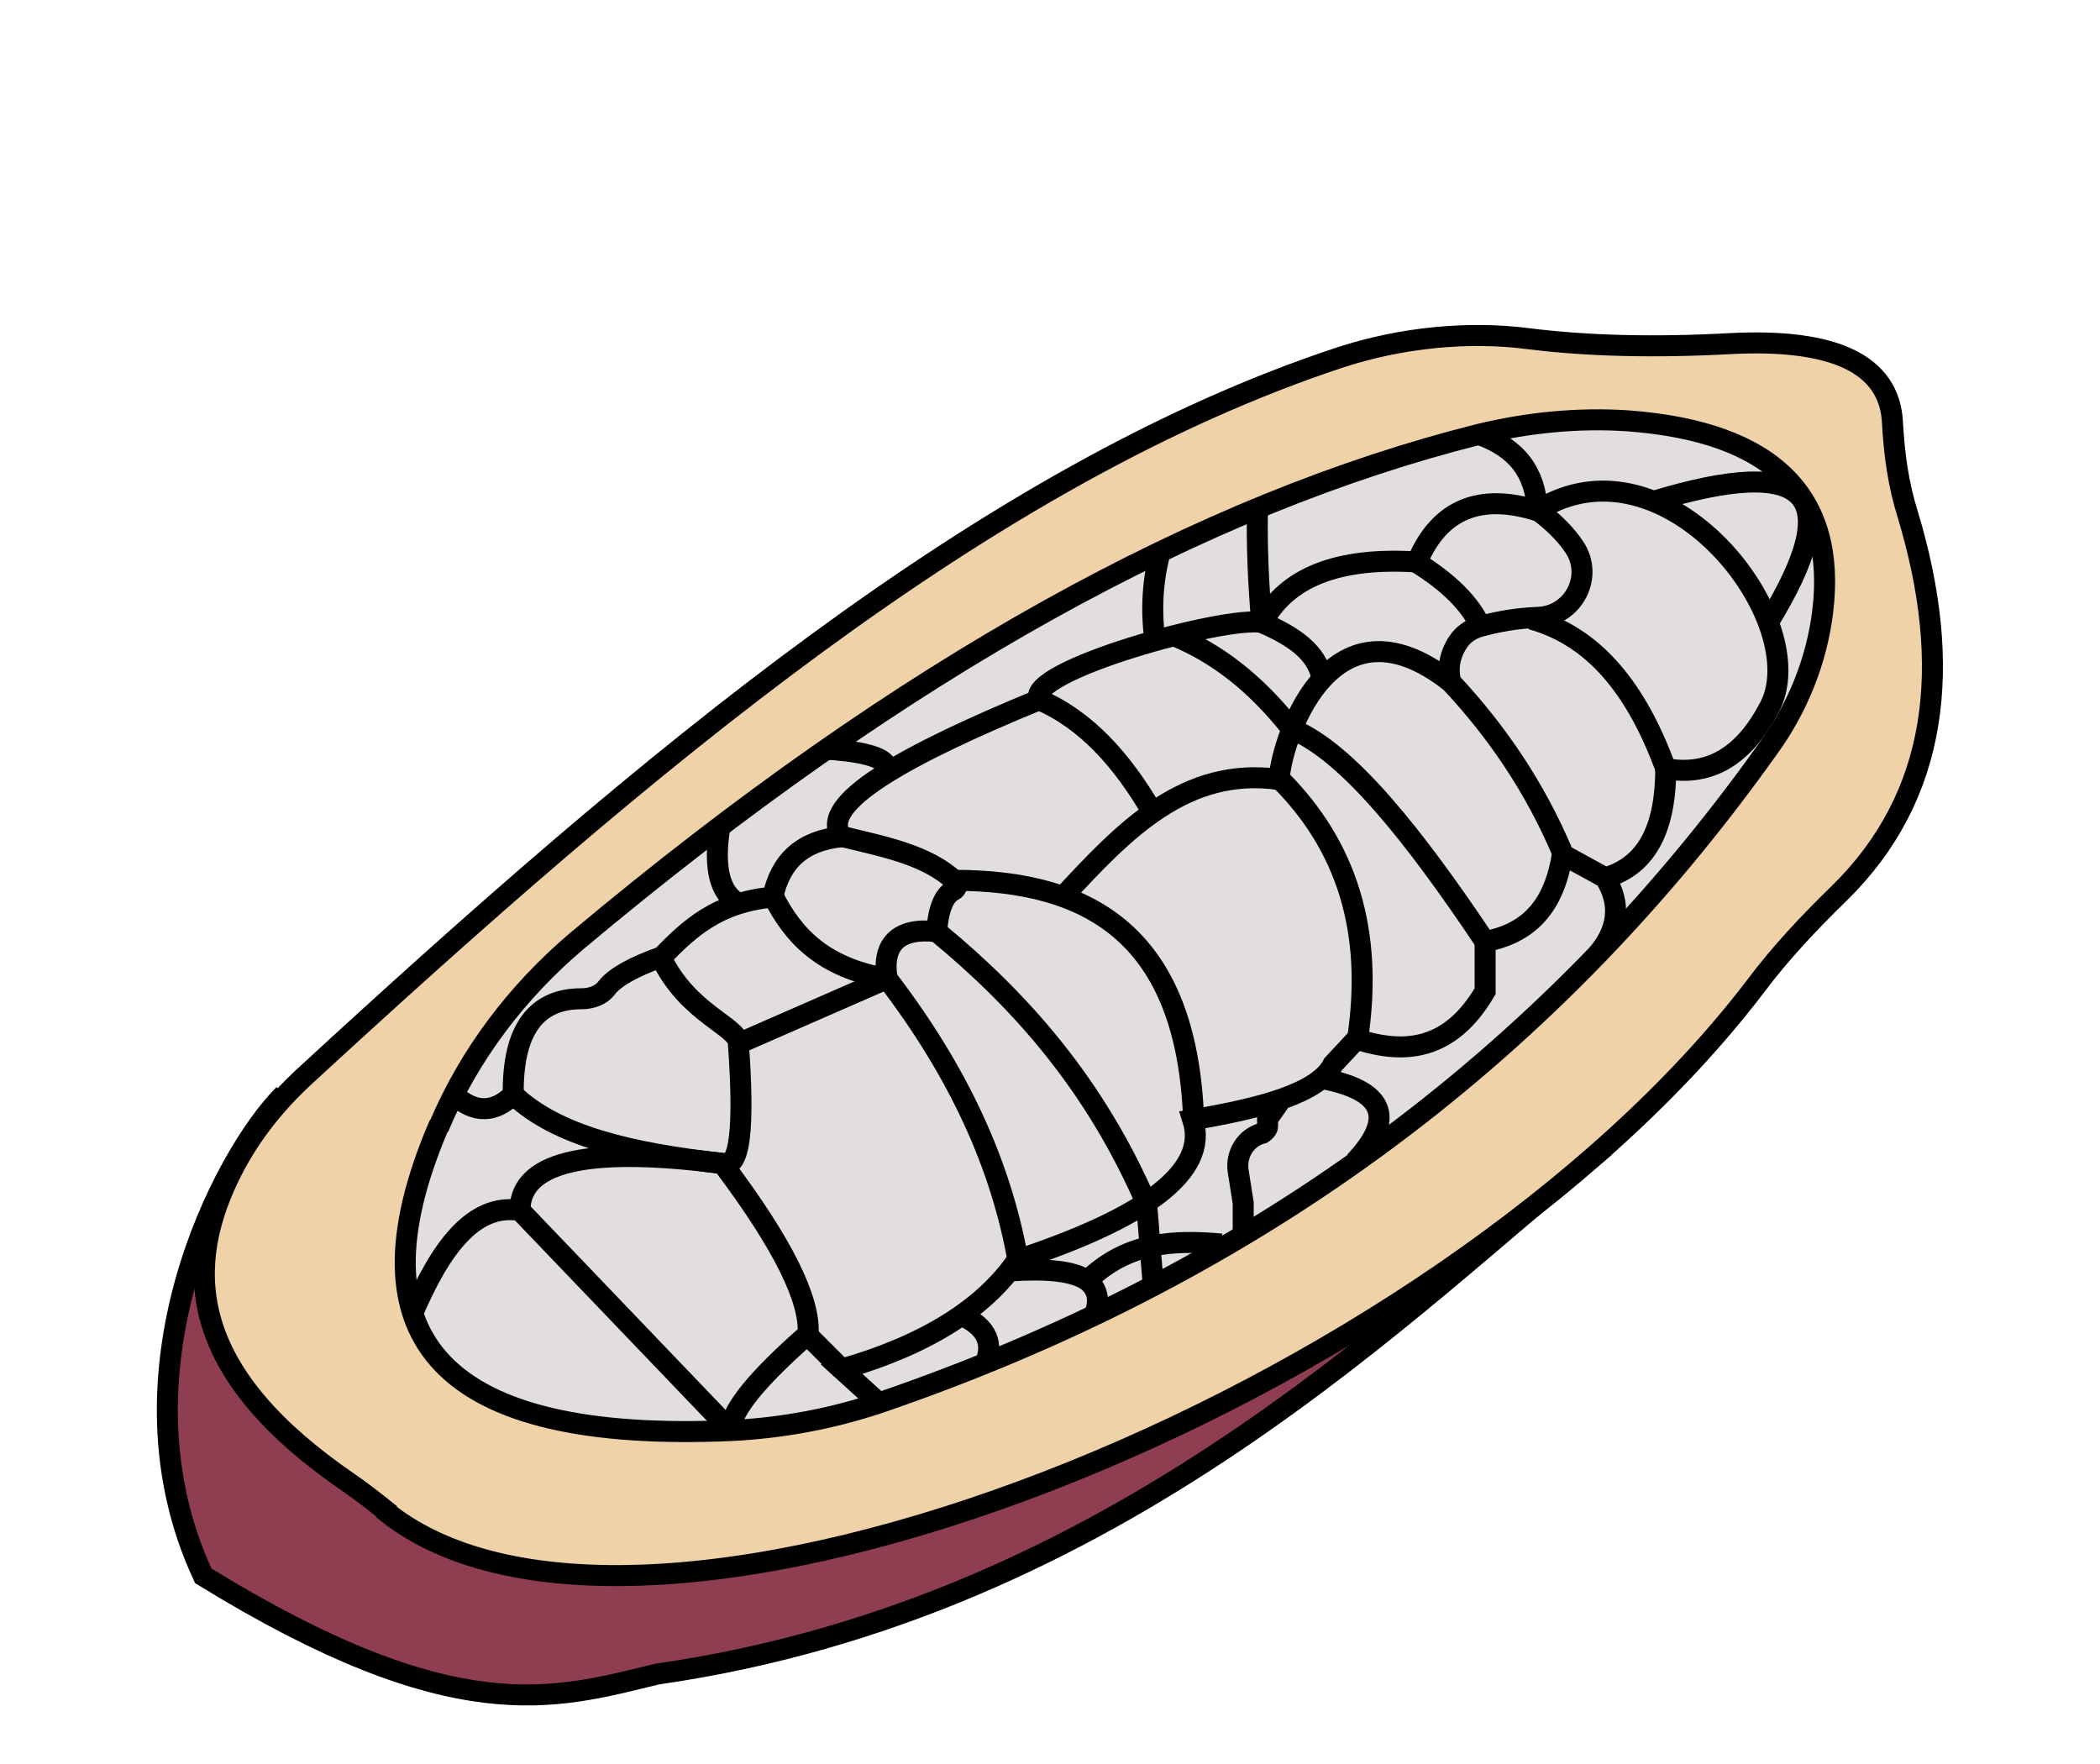 <?xml version="1.0" encoding="UTF-8"?>
<svg id="Layer_1" data-name="Layer 1" xmlns="http://www.w3.org/2000/svg" viewBox="0 0 25 21">
  <defs>
    <style>
      .cls-1 {
        fill: #e2dedf;
      }

      .cls-1, .cls-2, .cls-3, .cls-4 {
        stroke: #000;
        stroke-miterlimit: 10;
        stroke-width: .25px;
      }

      .cls-2 {
        fill: #efd2a8;
      }

      .cls-3 {
        fill: none;
      }

      .cls-4 {
        fill: #8f3e51;
      }
    </style>
  </defs>
  <path class="cls-4" d="m3.38,13.03c-.73.73-2.08,3.33-.96,5.73,2.99,1.84,4.17,1.47,5.4,1.17,5.51-.79,8.98-4.43,11.29-6.28"/>
  <path class="cls-2" d="m4.6,18c3.03,2.42,12.53-1.31,16.3-6.26.3-.4.64-.76,1-1.11,1.17-1.15,1.36-2.69.81-4.51-.11-.35-.16-.71-.18-1.08-.03-.72-.72-1.01-1.92-.95-.91.05-1.72.03-2.43-.06s-1.5-.01-2.21.22c-4.23,1.39-8.29,4.83-12.34,8.56-.38.35-.69.75-.91,1.21-.56,1.17-.41,2.37,1.43,3.63.16.11.3.22.45.34Z"/>
  <path class="cls-1" d="m5.22,13.41c-1.09,2.56.07,3.77,3.49,3.62.6-.03,1.19-.14,1.76-.33,4.32-1.48,7.89-4.01,10.58-7.79.35-.48.58-1.05.65-1.64.16-1.34-.57-2.13-2.32-2.26-.59-.04-1.19.02-1.77.16-3.27.82-6.83,2.75-10.74,6.03-.71.6-1.28,1.35-1.64,2.2Z"/>
  <g>
    <path class="cls-3" d="m5.4,13.03c.26.24.5.21.71,0-.01-.78.28-1.14.81-1.14.12,0,.24-.04.31-.14.1-.12.31-.24.65-.36.32-.33.66-.65,1.32-.71.09-.43.35-.67.82-.72-.3-.39.77-.98,2.35-1.63-.17-.34,2.2-1,2.66-.92.29-.54.9-.78,1.84-.72.27-.64.76-.82,1.43-.61,1.54-.97,3.32,1.33,2.76,2.35-.29.55-.69.82-1.23.72,0,.78-.27,1.17-.72,1.3l-.51-.28c-.11.7-.47.95-.92,1.04v.59c-.41.7-.95.76-1.53.57l-.28.3c-.17.34-.84.52-1.67.66.2.63-.61,1.18-2.09,1.67-.39.57-1.08,1.01-2.09,1.3l.44.4"/>
    <path class="cls-3" d="m10.02,16.3l-.41-.41c-.58.51-.91.9-.91,1.13,0,0,0,0-.01,0l-2.5-2.61c-.56-.09-.95.46-1.28,1.23"/>
    <path class="cls-3" d="m6.11,13.03c.51.49,1.4.7,2.49.82.73.97,1.05,1.63,1.02,2.04"/>
    <path class="cls-3" d="m6.19,14.41c0-.63.94-.75,2.4-.56.23.1.27-.46.2-1.43,0-.2-.6-.35-.92-1.02"/>
    <path class="cls-3" d="m9.21,10.68c.23.45.58.84,1.35.97.86,1.12,1.36,2.23,1.56,3.36"/>
    <path class="cls-3" d="m8.8,12.42l1.76-.77c-.06-.4.12-.61.59-.56.02-.25.08-.43.2-.49.04-.02.06-.08.02-.11-.33-.31-.84-.41-1.34-.53"/>
    <path class="cls-3" d="m11.73,16.23c.09-.22.04-.42-.28-.57"/>
    <path class="cls-3" d="m13.03,15.65c.07-.18.03-.31-.08-.4-.16-.12-.49-.15-.93-.12"/>
    <path class="cls-3" d="m14.54,14.81c-.56-.05-1.11-.03-1.59.43"/>
    <path class="cls-3" d="m15.74,12.84c.74.14.88.47.39.99"/>
    <path class="cls-3" d="m14.8,14.7v-.38s-.06-.38-.06-.38c-.03-.2.09-.4.29-.45h0s.06-.04.06-.08v-.09l.14-.2"/>
    <path class="cls-3" d="m19.11,10.45c.19.31.16.61-.09.91"/>
    <path class="cls-3" d="m11.15,11.09c1.01.83,1.89,1.83,2.5,3.24l.08.98"/>
    <path class="cls-3" d="m14.21,13.33c-.08-2.18-1.22-2.85-2.85-2.85"/>
    <path class="cls-3" d="m12.65,10.68c.73-.79,1.46-1.56,2.58-1.4,0-.36.57-2.32,2.04-1.16-.04-.17-.01-.33.09-.48.06-.09.15-.15.25-.18.22-.06.44-.1.69-.11.43-.01.68-.49.44-.84-.1-.15-.25-.3-.44-.44-.02-.44-.24-.74-.7-.9"/>
    <path class="cls-3" d="m16.16,12.38c.2-1.31-.14-2.32-.92-3.1"/>
    <path class="cls-3" d="m12.37,8.33c.56.24.99.72,1.35,1.34"/>
    <path class="cls-3" d="m17.28,8.13c.53.57.99,1.23,1.33,2.04"/>
    <path class="cls-3" d="m19.83,9.15c-.34-.93-.84-1.57-1.6-1.78"/>
    <path class="cls-3" d="m16.87,6.7c.37.23.64.49.76.77"/>
    <path class="cls-3" d="m15.74,8.08c-.06-.32-.35-.51-.72-.67-.04-.47-.06-.92-.05-1.36"/>
    <path class="cls-3" d="m17.68,11.21c-.85-1.27-1.64-2.26-2.3-2.53-.44-.56-.91-.91-1.4-1.11"/>
    <path class="cls-3" d="m21.05,7.41c.94-1.53.5-2.01-1.37-1.44"/>
  </g>
  <path class="cls-3" d="m8.8,10.76c-.23-.12-.31-.42-.23-.92"/>
  <path class="cls-3" d="m10.56,9.15c0-.12-.24-.2-.71-.23"/>
  <path class="cls-3" d="m13.75,7.63c-.05-.36-.03-.72.06-1.05"/>
</svg>